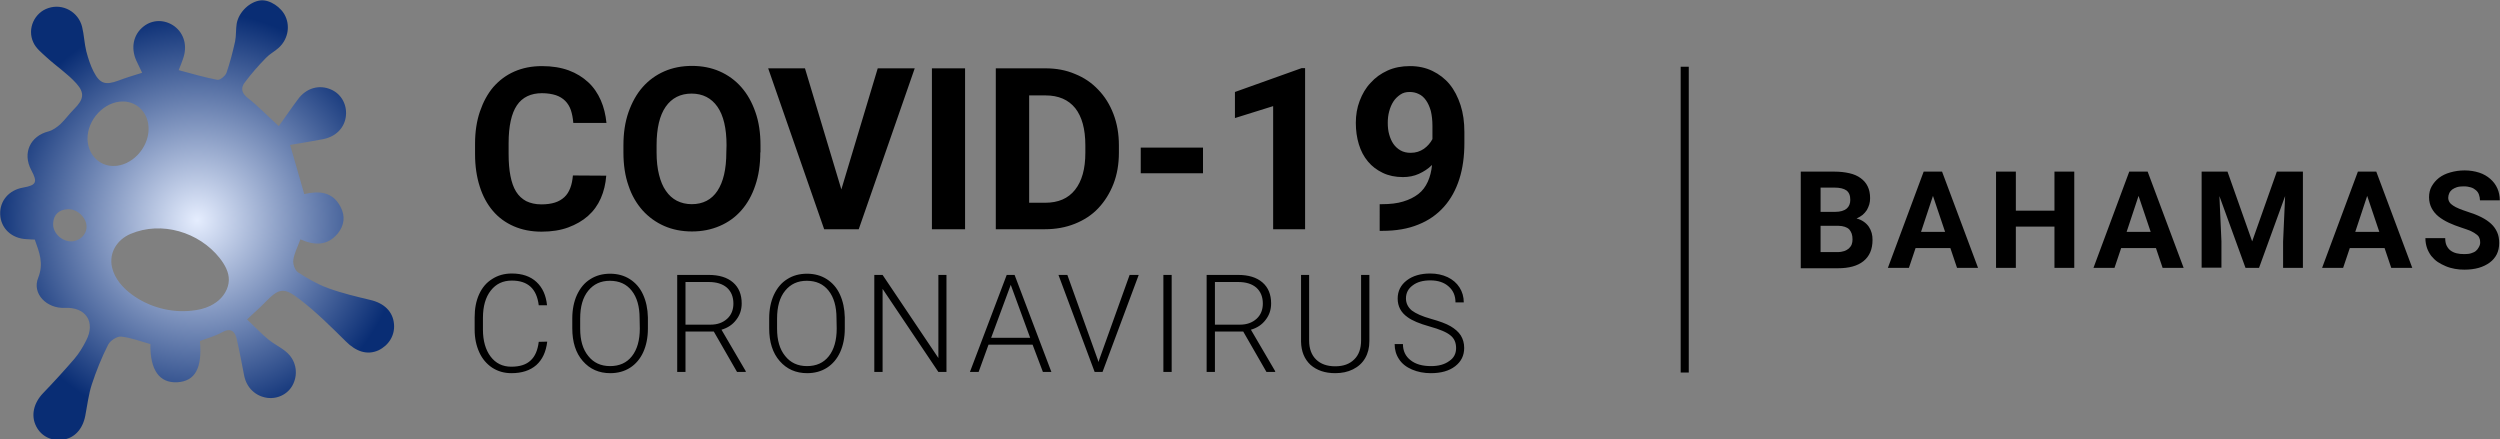 <svg xmlns="http://www.w3.org/2000/svg" viewBox="0 0 1236.7 217.4" xml:space="preserve"><rect x="0" y="0" width="1236.7" height="217.4" fill="#808080" stroke="none"/><path d="M299.9 86.9c-.3 4-1.2 7.8-2.7 11.2s-3.6 6.3-6.3 8.7c-2.7 2.4-6 4.3-9.8 5.7-3.8 1.4-8.2 2.1-13.2 2.1-5.1 0-9.7-.9-13.8-2.7-4.1-1.8-7.5-4.3-10.3-7.6-2.8-3.3-5-7.3-6.5-12.1-1.5-4.7-2.3-10-2.3-15.9v-5.2c0-5.9.8-11.2 2.4-15.9 1.6-4.7 3.8-8.8 6.6-12.1 2.9-3.3 6.3-5.9 10.4-7.7s8.6-2.7 13.7-2.7c5 0 9.3.7 13.2 2.1 3.8 1.4 7 3.4 9.7 5.9s4.7 5.5 6.2 8.9 2.4 7.2 2.8 11.2h-16.4c-.2-2.4-.6-4.5-1.2-6.3s-1.6-3.4-2.8-4.6c-1.2-1.2-2.8-2.2-4.6-2.8-1.9-.6-4.2-1-6.9-1-5.5 0-9.7 2-12.4 6-2.7 4-4.1 10.3-4.1 18.7v5.4c0 4.1.3 7.7.9 10.8.6 3.1 1.5 5.7 2.8 7.8 1.3 2.1 3 3.6 5 4.7 2.1 1 4.5 1.6 7.5 1.6 2.6 0 4.8-.3 6.7-.9 1.9-.6 3.4-1.5 4.7-2.7 1.3-1.2 2.2-2.7 2.9-4.5.7-1.8 1.1-3.9 1.3-6.2l16.5.1zM376.1 75.4c0 6.1-.8 11.5-2.5 16.4-1.6 4.8-3.9 8.9-6.9 12.3s-6.5 5.9-10.7 7.7-8.7 2.7-13.7 2.7-9.6-.9-13.7-2.7-7.7-4.4-10.7-7.7c-3-3.4-5.4-7.4-7-12.3-1.7-4.8-2.5-10.3-2.5-16.4v-3.5c0-6.1.8-11.5 2.5-16.4 1.7-4.8 4-9 7-12.4s6.6-6 10.7-7.8 8.7-2.7 13.7-2.7 9.6.9 13.7 2.7 7.7 4.4 10.7 7.8c3 3.4 5.3 7.5 7 12.4 1.7 4.8 2.5 10.3 2.5 16.4v3.5h-.1zm-16.7-3.6c0-8.3-1.5-14.7-4.5-19s-7.3-6.5-12.8-6.5-9.8 2.2-12.8 6.5-4.5 10.7-4.5 19v3.6c0 4.2.4 7.8 1.2 11 .8 3.2 1.9 5.9 3.4 8 1.5 2.2 3.3 3.8 5.4 4.9 2.2 1.1 4.6 1.7 7.4 1.7 5.5 0 9.8-2.2 12.7-6.6s4.4-10.7 4.4-19.1l.1-3.5zM416.2 93.7l18-59.9h18.3l-27.7 79.6h-17.1L380 33.8h18.2l18 59.9zM477.4 113.4H461V33.8h16.4v79.6zM492.6 113.4V33.8h24.5c5.4 0 10.3.9 14.7 2.8 4.5 1.8 8.3 4.4 11.5 7.8 3.2 3.3 5.7 7.3 7.5 12s2.7 9.8 2.7 15.5v3.6c0 5.7-.9 10.9-2.7 15.5s-4.3 8.6-7.5 12-7.1 5.9-11.6 7.7c-4.5 1.8-9.4 2.7-14.8 2.7h-24.3zm16.5-66.3v53.2h7.9c6.5 0 11.4-2.1 14.8-6.4 3.4-4.3 5.1-10.4 5.1-18.3v-3.7c0-8.1-1.7-14.2-5-18.4-3.4-4.2-8.3-6.3-14.7-6.3h-8.1v-.1zM595.1 85.7h-30.8V73h30.8v12.7zM645.6 113.4h-15.8V52.5l-18.9 5.9V45.5l33-11.8h1.7v79.7zM683.7 101c4 0 7.5-.4 10.4-1.3 3-.9 5.4-2.1 7.5-3.7s3.6-3.7 4.7-6.1c1.1-2.4 1.8-5.2 2.1-8.3-1.9 1.9-4.1 3.3-6.5 4.4s-5.1 1.6-7.9 1.6c-3.8 0-7.1-.7-10-2.1s-5.3-3.2-7.3-5.6-3.5-5.2-4.5-8.5-1.5-6.8-1.5-10.6c0-3.9.6-7.5 1.9-10.9 1.3-3.4 3-6.4 5.4-8.9 2.3-2.6 5.1-4.6 8.4-6.1 3.3-1.5 7-2.2 11.1-2.2s7.8.8 11.1 2.4c3.3 1.6 6.2 3.8 8.5 6.6s4.1 6.3 5.4 10.3c1.3 4 1.9 8.4 1.9 13.3v5.5c0 6.5-.8 12.5-2.5 17.8s-4.2 9.9-7.6 13.7c-3.4 3.8-7.6 6.8-12.7 8.8-5.1 2.1-11 3.1-17.8 3.1h-1.3V101h1.2zm14.1-25.4c2.6 0 4.7-.7 6.6-2 1.8-1.3 3.2-2.9 4.2-4.8v-6.5c0-2.8-.3-5.3-.8-7.4-.6-2.1-1.4-3.9-2.4-5.3s-2.2-2.5-3.6-3.1c-1.4-.7-2.9-1-4.5-1-1.8 0-3.3.4-4.6 1.3-1.3.9-2.5 2-3.4 3.4s-1.6 3-2.1 4.9c-.5 1.8-.7 3.7-.7 5.7s.2 4 .7 5.7c.5 1.8 1.2 3.4 2.1 4.7s2.1 2.4 3.5 3.2c1.4.8 3.1 1.2 5 1.2zM270.7 169c-.6 5.1-2.4 8.9-5.4 11.6-3.1 2.7-7.2 4-12.3 4-3.6 0-6.7-.9-9.5-2.7-2.7-1.8-4.9-4.3-6.4-7.6s-2.3-7-2.3-11.2V157c0-4.3.7-8.1 2.2-11.4 1.5-3.3 3.6-5.8 6.5-7.6 2.8-1.8 6-2.7 9.7-2.7 5.1 0 9.2 1.4 12.2 4.2s4.7 6.6 5.2 11.5h-4.1c-1-8.2-5.4-12.2-13.3-12.2-4.4 0-7.8 1.6-10.4 4.9-2.6 3.3-3.9 7.8-3.9 13.5v5.9c0 5.5 1.3 10 3.8 13.3s5.9 5 10.2 5c4.2 0 7.4-1 9.6-3.1 2.2-2 3.5-5.1 4-9.2l4.2-.1zM320.5 162.6c0 4.4-.8 8.3-2.3 11.6s-3.7 5.9-6.5 7.7-6.1 2.7-9.8 2.7c-5.6 0-10.1-2-13.6-6s-5.2-9.4-5.2-16.2v-4.9c0-4.4.8-8.3 2.3-11.6 1.6-3.4 3.7-6 6.6-7.8 2.8-1.8 6.1-2.7 9.8-2.7s7 .9 9.8 2.7 5 4.3 6.5 7.6 2.3 7 2.4 11.3v5.6zm-4.1-5.2c0-5.8-1.3-10.3-3.9-13.6s-6.2-4.9-10.8-4.9c-4.5 0-8 1.6-10.7 4.9-2.7 3.3-4 7.9-4 13.8v5c0 5.7 1.3 10.2 4 13.5 2.6 3.3 6.2 5 10.8 5 4.6 0 8.2-1.6 10.8-4.9 2.6-3.3 3.9-7.9 3.9-13.7l-.1-5.1zM353.1 164h-14v20H335v-48h15.6c5.1 0 9.1 1.2 12 3.7s4.3 6 4.3 10.4c0 3.1-.9 5.8-2.7 8.1-1.8 2.4-4.2 4-7.3 4.9l12 20.5v.4h-4.3l-11.5-20zm-14-3.4h12.4c3.4 0 6.1-1 8.2-2.9s3.1-4.5 3.1-7.5c0-3.4-1.1-6-3.2-7.9-2.2-1.9-5.2-2.8-9.1-2.8h-11.4v21.1zM417.9 162.6c0 4.4-.8 8.3-2.3 11.6s-3.7 5.9-6.5 7.7-6.1 2.7-9.8 2.7c-5.6 0-10.1-2-13.6-6s-5.2-9.4-5.2-16.2v-4.9c0-4.4.8-8.3 2.3-11.6 1.6-3.4 3.7-6 6.6-7.8 2.8-1.8 6.1-2.7 9.8-2.7s7 .9 9.8 2.7 5 4.3 6.5 7.6 2.3 7 2.4 11.3v5.6zm-4.1-5.2c0-5.8-1.3-10.3-3.9-13.6s-6.2-4.9-10.8-4.9c-4.5 0-8 1.6-10.7 4.9-2.7 3.3-4 7.9-4 13.8v5c0 5.7 1.3 10.2 4 13.5 2.6 3.3 6.2 5 10.8 5 4.6 0 8.2-1.6 10.8-4.9 2.6-3.3 3.9-7.9 3.9-13.7l-.1-5.1zM468.3 184h-4.1l-27.6-41.1V184h-4.1v-48h4.1l27.6 41.1V136h4v48h.1zM510.8 170.5H489l-4.9 13.5h-4.3l18.2-48h3.9l18.2 48h-4.2l-5.1-13.5zm-20.5-3.4h19.3l-9.6-26.2-9.7 26.2zM543.1 178.1l.3 1 .3-1 15.1-42.1h4.5l-17.9 48h-3.9l-17.9-48h4.4l15.1 42.1zM579.6 184h-4.1v-48h4.1v48zM615 164h-14v20h-4.1v-48h15.6c5.1 0 9.1 1.2 12 3.7s4.3 6 4.3 10.4c0 3.1-.9 5.8-2.7 8.1-1.8 2.4-4.2 4-7.3 4.9l12 20.5v.4h-4.3L615 164zm-14-3.4h12.4c3.4 0 6.1-1 8.2-2.9 2.1-1.9 3.1-4.5 3.1-7.5 0-3.4-1.1-6-3.2-7.9-2.2-1.9-5.2-2.8-9.1-2.8H601v21.1zM677.4 136v32.8c0 3.2-.7 6-2.1 8.4-1.4 2.4-3.4 4.2-6 5.5s-5.5 1.9-8.8 1.9c-5.1 0-9.1-1.4-12.2-4.1-3-2.8-4.6-6.6-4.7-11.5v-33h4v32.5c0 4 1.2 7.2 3.5 9.4s5.4 3.3 9.4 3.3 7.1-1.1 9.4-3.4c2.3-2.2 3.4-5.4 3.4-9.4V136h4.1zM720.3 172.2c0-2.7-.9-4.8-2.8-6.3-1.9-1.6-5.3-3-10.3-4.4s-8.6-2.9-10.9-4.6c-3.3-2.3-4.9-5.4-4.9-9.2 0-3.7 1.5-6.7 4.5-9s6.9-3.4 11.6-3.4c3.2 0 6 .6 8.6 1.8 2.5 1.2 4.5 2.9 5.9 5.1 1.4 2.2 2.1 4.7 2.1 7.4H720c0-3.3-1.1-5.9-3.4-7.9-2.2-2-5.3-3-9-3s-6.6.8-8.8 2.5c-2.2 1.6-3.3 3.8-3.3 6.4 0 2.4 1 4.4 2.9 6 2 1.5 5.1 2.9 9.4 4.1 4.3 1.2 7.6 2.4 9.8 3.7s3.9 2.8 5 4.5c1.1 1.8 1.7 3.8 1.7 6.2 0 3.8-1.5 6.8-4.5 9.1s-7 3.4-12 3.4c-3.4 0-6.5-.6-9.3-1.8s-5-2.9-6.4-5.1c-1.5-2.2-2.2-4.7-2.2-7.5h4.1c0 3.4 1.3 6.1 3.8 8 2.5 2 5.9 2.9 10.1 2.9 3.7 0 6.7-.8 9-2.5 2.3-1.5 3.4-3.7 3.4-6.4z"/><radialGradient id="a" cx="97.52" cy="111.098" r="103.245" gradientTransform="matrix(1 0 0 -1 0 220)" gradientUnits="userSpaceOnUse"><stop offset="0" stop-color="#e5edfe"/><stop offset="1" stop-color="#092d74"/></radialGradient><path d="M194.9 160.3c-.5-6.1-4.8-10.3-11.6-11.9-7.1-1.7-14.3-3.4-21.1-5.9-5.2-1.9-10.2-4.8-14.8-7.8-1.5-1-2.6-4.1-2.3-6.1.4-3.2 2.1-6.3 3.5-10.2 7.2 3.2 13.4 3.1 18.4-2.8 3.3-4 3.9-8.6 1.5-13.2-4-7.8-10.9-8-18-6.4-2.3-8.1-4.5-15.8-7-24.3 5.4-.9 10.7-1.8 16-2.8 6.2-1.1 10.5-5.1 11.5-10.7 1-5.9-1.9-11.6-7.2-13.9-5.9-2.6-12.3-.8-16.4 4.8-3.3 4.4-6.4 9-9.5 13.3-5.6-5.1-10.2-9.9-15.3-13.9-3.1-2.4-3.6-4.9-1.6-7.6 3.2-4.3 6.8-8.4 10.6-12.3 1.8-1.9 4.2-3.1 6.2-4.9 4.4-3.9 5.8-10.2 3.5-15.4-2-4.7-7.9-8.6-12.4-8.1-5.3.6-10.7 5.6-11.8 11.4-.5 2.9-.2 6-.8 8.9-1.2 5.3-2.5 10.5-4.3 15.6-.6 1.5-3.2 3.6-4.4 3.4-6.3-1.2-12.6-3-19.2-4.8.8-2 1.5-3.7 2.1-5.5 2.3-6.3.7-12.5-4.2-16.2-4.8-3.5-10.9-3.4-15.3.1-5 3.9-6.4 10.5-3.6 16.8.9 2 1.9 3.9 2.9 6.1-4.4 1.4-8.2 2.5-11.8 3.9-6.3 2.3-9.1 1.6-12.2-4.5-1.6-3.1-2.7-6.6-3.6-10-1-4-1.1-8.2-2.1-12.2C38.7 5.8 31 1.6 23.9 4c-6.8 2.2-10.6 10.2-7.4 17 1.3 2.9 4.1 5.1 6.6 7.4 4.8 4.4 10.4 8.1 14.7 12.9s3.5 8-1.1 12.6c-2.4 2.4-4.4 5.2-6.8 7.5-1.7 1.5-3.7 3-5.9 3.6-9.1 2.3-13 10.8-8.5 19.2 3.2 6 2.5 7.4-4.1 8.6C4.4 94-.2 99.4.1 106.1c.3 6.9 5.7 11.9 13 12.2 1.4.1 2.9.2 4.1.2 2.3 6.4 4.5 11.8 1.7 18.9-3.2 7.9 4.2 15.3 13.2 14.9 10.4-.5 15.3 7 10.5 16.2-1.6 3.2-3.5 6.3-5.8 9-5 5.8-10.2 11.5-15.5 17-4.7 4.9-6.1 11.1-3.4 16.4 2.5 4.9 7.5 7.4 13.2 6.6 5.8-.8 9.8-5.2 11.1-11.9 1-5.2 1.6-10.5 3.2-15.4 2.2-6.7 4.9-13.4 8.1-19.7 1-2 4.4-4.2 6.4-4 4.9.5 9.7 2.4 14.5 3.7-.2 12.8 4.4 19.3 13.2 18.9 8.9-.5 12.5-6.9 11.3-20.4 3.6-1.4 7.5-2.4 10.9-4.3 4.3-2.4 6.4-.6 7.3 3.3 1.4 6 2.5 12.1 3.7 18.2 1.2 5.9 5.6 10.1 11.4 10.9 5.4.7 10.7-2.1 12.9-7 2.5-5.4 1.2-11.9-3.6-15.8-2.7-2.3-6-3.8-8.8-6.1-3.6-3-6.9-6.5-10.5-9.9 3.5-3.3 6.2-5.6 8.7-8.2 7-7.2 9.3-8 17.4-1.7 8.1 6.2 15.5 13.6 22.8 20.8 5 5 10.5 6.9 16.1 4.4 5.2-2.5 8.2-7.5 7.7-13zM94.1 115.6c-.6-.4-1.1-.8-1.6-1.2.5.4 1.1.8 1.6 1.2zm-58.9 3.8c-4.8 0-9.2-4.3-8.9-8.9.2-4.4 2.9-6.8 7.2-7 4.6-.3 9.3 4.1 9.3 8.6.1 3.9-3.4 7.3-7.6 7.3zm8.1-50.7c-.1-9.6 8.4-18.6 17.6-18.5 7.3.1 12.7 6 12.6 13.7-.1 9.5-8.4 18.2-17.3 18.2-7.2.1-12.8-5.8-12.9-13.4zm60.7 82.6c-2.9 1.4-6.1 2.1-9.3 2.4-10.3 1.1-20.9-1.8-29.2-7.8-4.7-3.4-8.8-8-10.1-13.7-1.6-7.3 2.6-13.7 9.2-16.5 15.3-6.5 33.9-.9 44.1 12 2.5 3.2 4.6 6.9 4.5 10.9-.1 4.3-2.7 8.4-6.2 10.9-1 .7-2 1.3-3 1.8z" fill="url(#a)"/><path d="M831.4 33h4v151.3h-4zM890.8 132.5V84.9h16.7c2.8 0 5.2.3 7.4.8s4 1.3 5.5 2.4 2.7 2.4 3.5 4.1c.8 1.6 1.2 3.6 1.2 5.8 0 1.1-.1 2.1-.4 3.1-.3 1-.7 1.9-1.2 2.8-.6.9-1.3 1.7-2.1 2.4-.9.7-1.9 1.3-3 1.8 1.4.3 2.6.9 3.6 1.6s1.8 1.5 2.5 2.5c.6.9 1.1 2 1.4 3.1.3 1.1.4 2.2.4 3.4 0 4.6-1.5 8.1-4.5 10.5-3 2.4-7.2 3.5-12.7 3.5h-18.3v-.2zm9.8-27.7h7.3c2.5 0 4.4-.6 5.6-1.6 1.2-1 1.8-2.5 1.8-4.3 0-2.2-.6-3.7-1.9-4.7-1.3-.9-3.2-1.4-5.9-1.4h-6.9v12zm0 7v12.9h8.4c1.3 0 2.4-.2 3.3-.5.9-.3 1.7-.8 2.3-1.3.6-.6 1.1-1.2 1.4-2 .3-.8.4-1.6.4-2.5 0-1-.1-1.9-.4-2.8-.3-.8-.7-1.5-1.2-2.1-.6-.6-1.3-1-2.2-1.3s-2-.5-3.2-.5h-8.8v.1zM964.8 122.7h-17.2l-3.3 9.8h-10.4l17.7-47.6h9.1l17.8 47.6h-10.4l-3.3-9.8zm-14.5-8h11.9l-6-17.8-5.9 17.8zM1026.1 132.5h-9.8v-20.4h-19.1v20.4h-9.8V84.9h9.8v19.3h19.1V84.9h9.8v47.6zM1066.5 122.7h-17.2l-3.3 9.8h-10.4l17.7-47.6h9.1l17.8 47.6h-10.4l-3.3-9.8zm-14.5-8h11.9l-6-17.8-5.9 17.8zM1101.9 84.9l12.2 34.5 12.2-34.5h12.9v47.6h-9.8v-13l1-22.5-12.9 35.5h-6.7L1097.9 97l1 22.4v13h-9.8V84.9h12.8zM1179.6 122.7h-17.2l-3.3 9.8h-10.4l17.7-47.6h9.1l17.8 47.6h-10.4l-3.3-9.8zm-14.5-8h11.9l-6-17.8-5.9 17.8zM1226.9 120c0-.8-.1-1.6-.4-2.2-.2-.7-.7-1.3-1.4-1.8-.7-.6-1.6-1.1-2.8-1.7-1.2-.5-2.8-1.1-4.7-1.7-2.2-.7-4.2-1.5-6.2-2.4-1.9-.9-3.6-1.9-5.1-3.1s-2.6-2.6-3.4-4.1-1.3-3.4-1.3-5.4.4-3.8 1.3-5.4 2.1-3 3.6-4.2c1.6-1.2 3.4-2.1 5.6-2.7 2.1-.6 4.5-1 7.1-1s5 .4 7.2 1.1 4 1.8 5.5 3.1 2.7 2.9 3.5 4.7c.8 1.8 1.2 3.8 1.2 5.9h-9.8c0-1-.2-1.9-.5-2.8s-.8-1.6-1.5-2.2-1.5-1.1-2.5-1.4-2.1-.5-3.5-.5c-1.3 0-2.4.1-3.4.4-.9.3-1.7.7-2.4 1.2-.6.5-1.1 1.1-1.4 1.8-.3.7-.5 1.4-.5 2.2 0 1.6.8 2.9 2.4 3.9 1.6 1.1 4 2 7 3 2.6.8 4.9 1.7 6.9 2.7s3.6 2.1 4.9 3.3 2.3 2.6 3 4.2c.7 1.5 1 3.3 1 5.3 0 2.1-.4 4-1.2 5.6-.8 1.6-2 3-3.5 4.1s-3.3 2-5.4 2.6-4.5.9-7.1.9c-1.6 0-3.1-.1-4.7-.4-1.6-.3-3.1-.7-4.5-1.3s-2.8-1.3-4-2.1-2.3-1.9-3.2-3c-.9-1.2-1.6-2.5-2.1-3.9-.5-1.5-.8-3.1-.8-4.9h9.8c0 1.4.2 2.7.7 3.7s1.1 1.8 1.9 2.4 1.8 1.1 3 1.4 2.4.4 3.9.4c1.3 0 2.4-.1 3.3-.4s1.7-.6 2.3-1.1c.6-.5 1.1-1.1 1.4-1.7.6-1 .8-1.7.8-2.5z"/></svg>